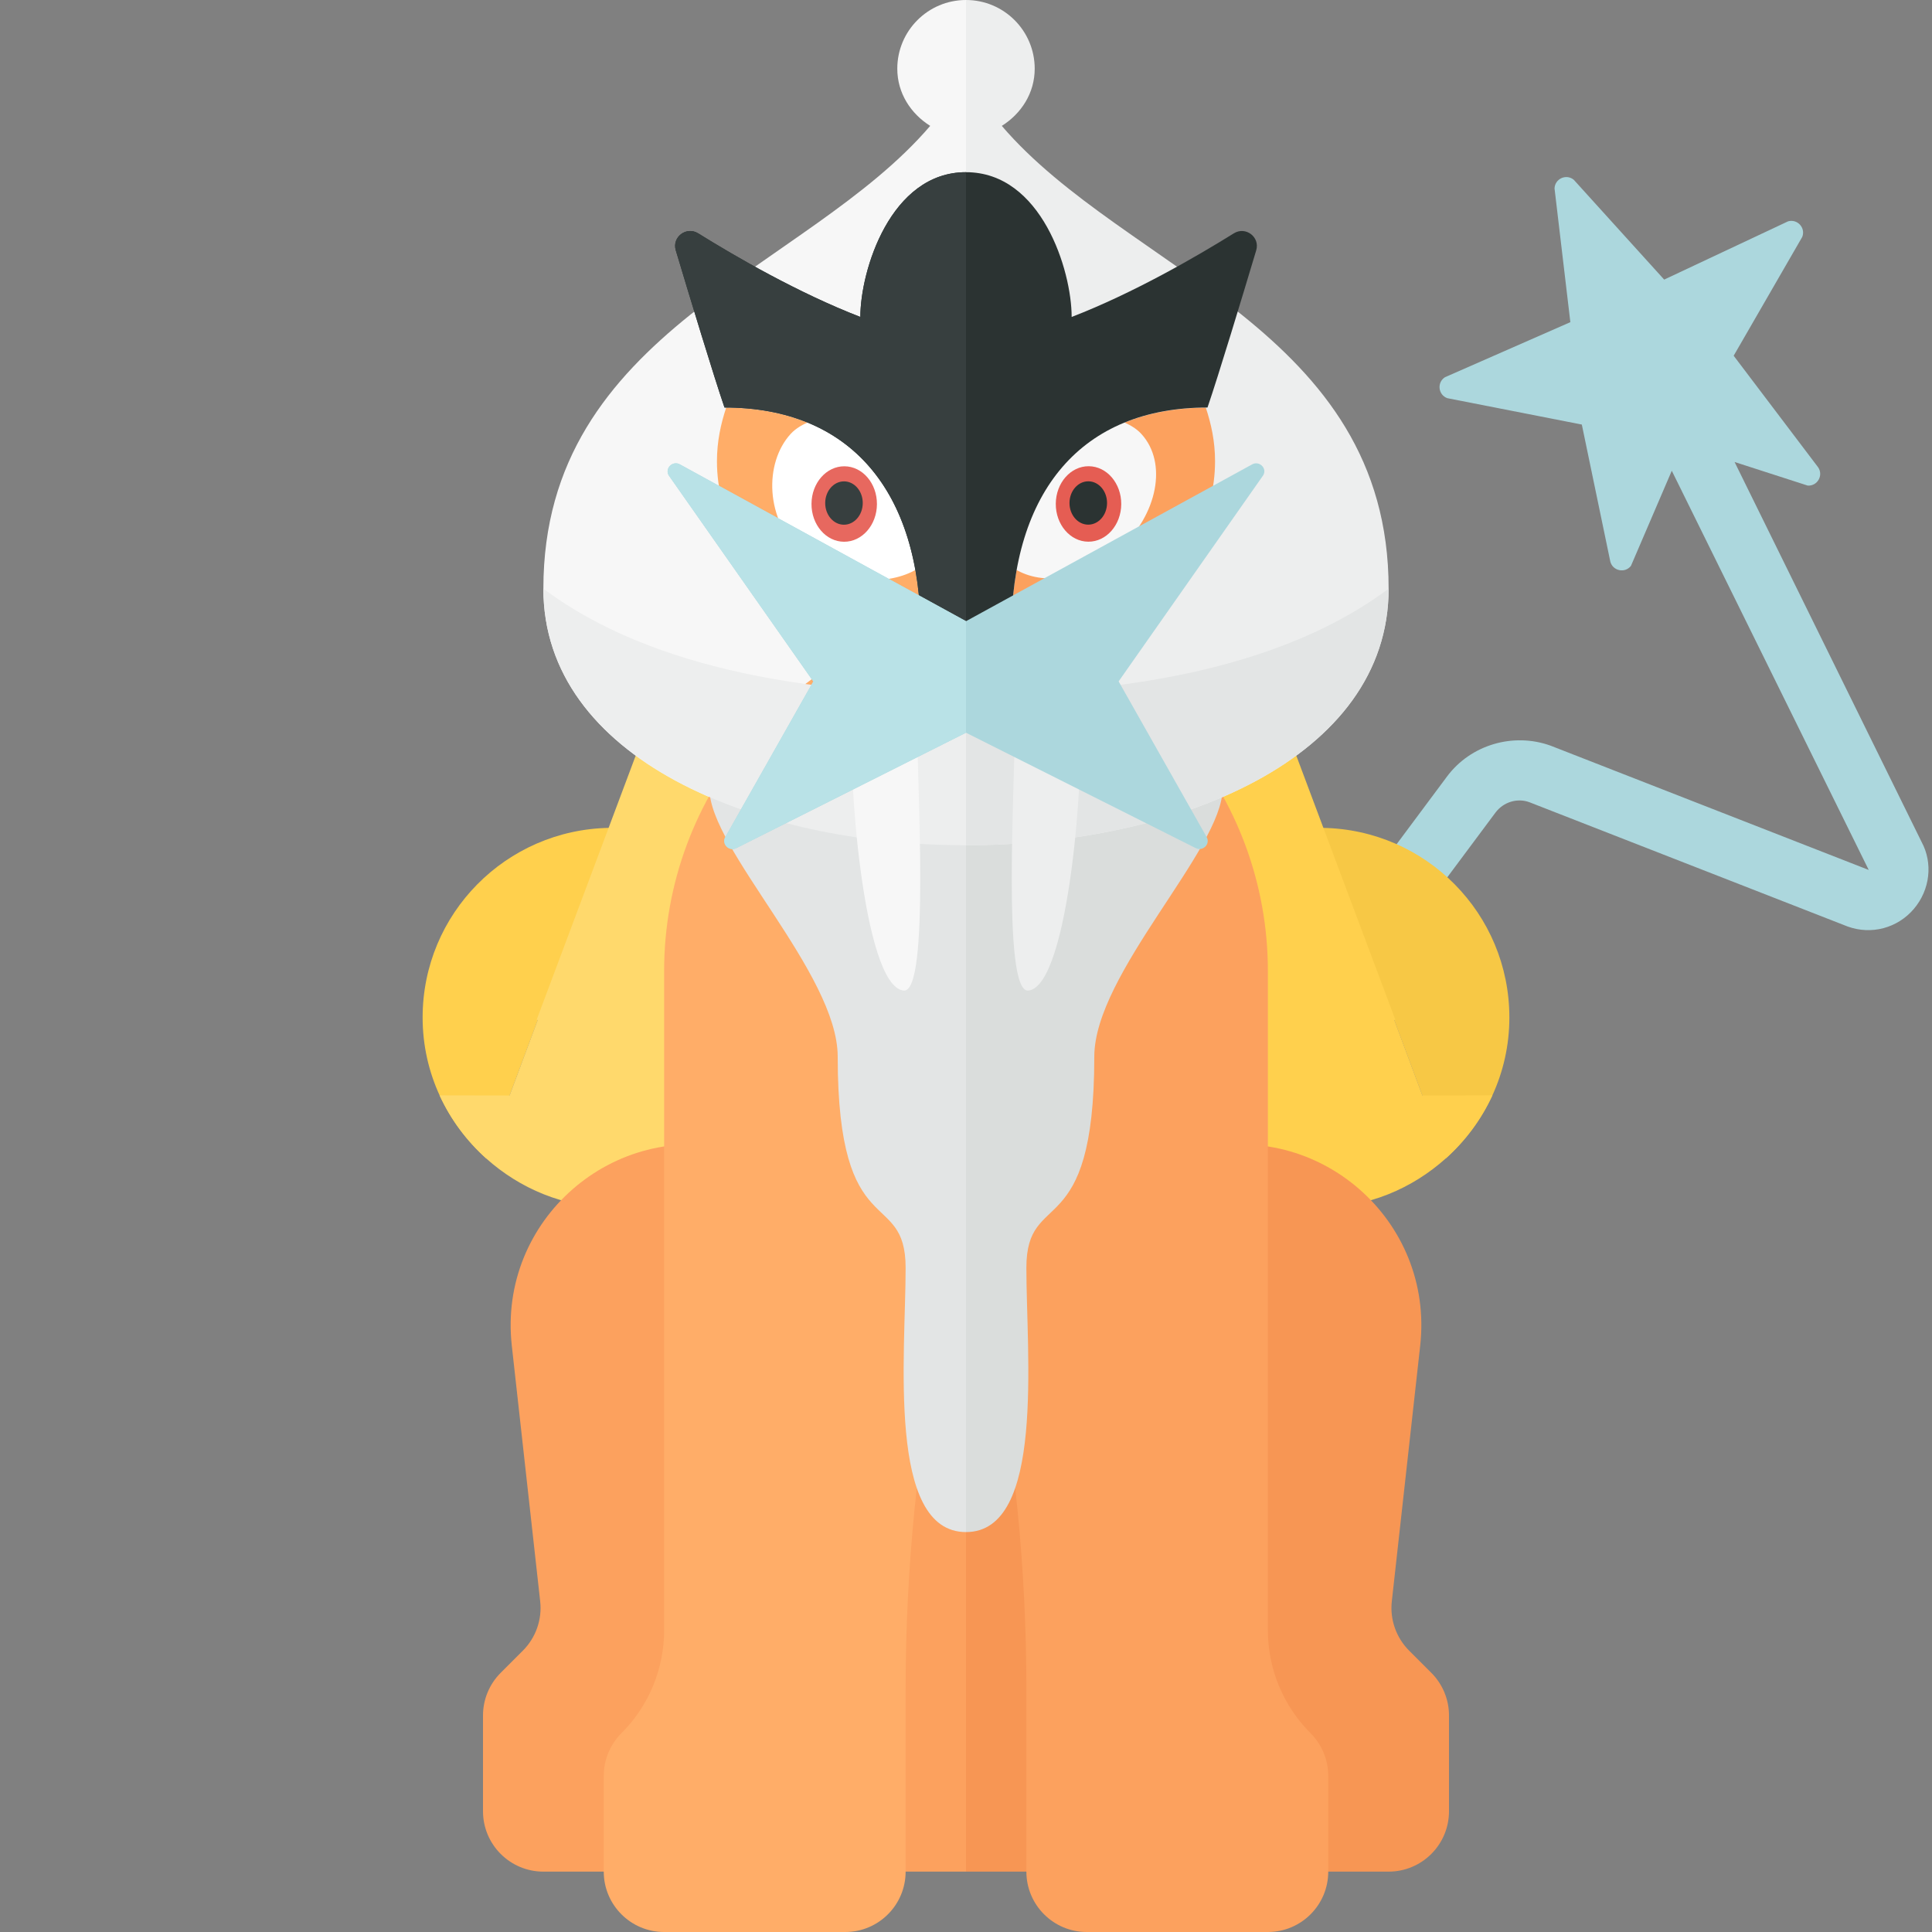 <?xml version="1.0" encoding="utf-8"?>
<!-- Generator: Adobe Illustrator 23.0.6, SVG Export Plug-In . SVG Version: 6.00 Build 0)  -->
<svg version="1.1" xmlns="http://www.w3.org/2000/svg" xmlns:xlink="http://www.w3.org/1999/xlink" x="0px" y="0px" width="32px"
	 height="32px" viewBox="0 0 32 32" enable-background="new 0 0 32 32" xml:space="preserve">
<rect x="0" y="0" width="32" height="32" fill="#808080" stroke="none"/>
<g id="labels">
	<g>
	</g>
</g>
<g id="icons">
	<g>
		<path fill="#ACD7DD" d="M31.827,13.944L28.73,7.652l1.212,0.391c0.161,0.009,0.263-0.17,0.172-0.303l-1.399-1.848l1.136-1.968
			c0.059-0.15-0.08-0.302-0.235-0.258l-2.052,0.965l-1.498-1.654c-0.125-0.102-0.312-0.017-0.318,0.144l0.262,2.215l-2.077,0.912
			c-0.136,0.087-0.113,0.292,0.039,0.347l2.228,0.437l0.472,2.27c0.041,0.156,0.243,0.197,0.342,0.07l0.676-1.575l3.262,6.612
			l-5.268-2.058c-0.619-0.224-1.326-0.016-1.718,0.512l-8.117,10.901l0.802,0.598l8.118-10.902c0.133-0.178,0.364-0.246,0.562-0.173
			l5.272,2.059c0.394,0.142,0.824,0.027,1.096-0.291C31.97,14.736,32.017,14.294,31.827,13.944z"/>
		<path fill="#F7C845" d="M25,16.853c0,0.93-0.411,1.756-1.052,2.333l-2.043-5.474C23.619,13.74,25,15.133,25,16.853z"/>
		<path fill="#FFD04D" d="M23.56,18.145l-0.467-1.253h0.019L19.335,6.821c-0.862,0-1.781-0.039-1.781-0.039v10.111h1.156
			C18.731,18.612,20.128,20,21.853,20c0.809,0,1.538-0.314,2.096-0.815c0.323-0.29,0.587-0.644,0.77-1.043
			C24.419,18.142,23.992,18.143,23.56,18.145z"/>
		<path fill="#FFD04D" d="M7,16.853c0,0.93,0.411,1.756,1.052,2.333l2.043-5.474C8.381,13.74,7,15.133,7,16.853z"/>
		<path fill="#FFD96C" d="M14.446,6.781c0,0-0.919,0.039-1.781,0.039L8.888,16.892h0.019L8.44,18.145
			c-0.432-0.001-0.859-0.002-1.159-0.002c0.183,0.399,0.447,0.753,0.77,1.043C8.609,19.686,9.339,20,10.147,20
			c1.725,0,3.122-1.388,3.143-3.108h1.156V6.781z"/>
		<path fill="#F7F7F7" d="M16,0v14c-3.5,0-7-1.438-7-4.25c0-4.279,4.355-5.266,6.407-7.665c-0.32-0.201-0.545-0.541-0.545-0.947
			C14.862,0.509,15.372,0,16,0z"/>
		<path fill="#FCA15E" d="M16,20l-3.814-0.954c-2.028-0.507-3.94,1.164-3.709,3.242l0.47,4.234c0.034,0.302-0.072,0.603-0.287,0.818
			l-0.367,0.367C8.105,27.895,8,28.149,8,28.414V30c0,0.552,0.448,1,1,1h7V20z"/>
		<path fill="#FFAD68" d="M16,10.168c-2.886,0.488-5,2.987-5,5.915v10.919c0,0.639-0.254,1.252-0.706,1.704l-0.001,0.001
			C10.105,28.895,10,29.149,10,29.414V31c0,0.552,0.448,1,1,1h3c0.552,0,1-0.448,1-1v-3.029c0-1.976,0.195-3.946,0.583-5.883
			l0.257-1.283c0.027-0.135,0.087-0.255,0.161-0.363V10.168z"/>
		<path fill="#F79654" d="M16,20l3.814-0.954c2.028-0.507,3.94,1.164,3.709,3.242l-0.47,4.234c-0.034,0.302,0.072,0.603,0.287,0.818
			l0.367,0.367C23.895,27.895,24,28.149,24,28.414V30c0,0.552-0.448,1-1,1h-7V20z"/>
		<path fill="#FCA15E" d="M16,10.168c2.886,0.488,5,2.987,5,5.915v10.919c0,0.639,0.254,1.252,0.706,1.704l0.001,0.001
			C21.895,28.895,22,29.149,22,29.414V31c0,0.552-0.448,1-1,1h-3c-0.552,0-1-0.448-1-1v-3.029c0-1.976-0.195-3.946-0.583-5.883
			l-0.257-1.283c-0.027-0.135-0.087-0.255-0.161-0.363V10.168z"/>
		<path fill="#E3E5E5" d="M16,13.125c-0.719,0-4.25-1.25-4.25-0.062c0,1,2.125,3.062,2.125,4.438c0,3.139,1.125,2.156,1.125,3.5
			c0,1.438-0.313,4.375,1,4.375V13.125z"/>
		<path fill="#DADDDC" d="M16,13.125c0.719,0,4.25-1.25,4.25-0.062c0,1-2.125,3.062-2.125,4.438c0,3.139-1.125,2.156-1.125,3.5
			c0,1.438,0.312,4.375-1,4.375V13.125z"/>
		<path fill="#EDEEEE" d="M16,11.5V14c-3.5,0-7-1.438-7-4.25C10,10.5,12,11.5,16,11.5z"/>
		<g>
			<path fill="#FFAD68" d="M12.028,6.752c-0.089,0.269-0.153,0.557-0.153,0.888c0,1.838,1.937,3.297,3.266,3.328
				c0.24,0.006,0.472-0.02,0.697-0.068c-0.148-0.091-0.37-0.235-0.588-0.401C15.25,8.136,14.083,6.765,12.028,6.752z"/>
			<path fill="#3E3D3D" d="M16,11c0,0,0-0.061,0-0.148c-0.055,0.015-0.106,0.038-0.162,0.05C15.93,10.959,16,11,16,11z"/>
		</g>
		<path fill="#F7F7F7" d="M14.125,11.969c-0.094,0.656,0.156,4.375,0.844,4.438c0.436,0.04,0.219-3.469,0.219-4.5L14.125,11.969z"/>
		<path fill="#FFFFFF" d="M13.426,6.976c-0.123,0.051-0.241,0.113-0.332,0.213c-0.434,0.477-0.433,1.419,0.204,1.999
			c0.553,0.504,1.429,0.522,1.895,0.234C14.955,8.235,14.355,7.392,13.426,6.976z"/>
		<ellipse transform="matrix(0.006 -1 1 0.006 5.551 22.282)" fill="#E7685F" cx="13.984" cy="8.348" rx="0.625" ry="0.542"/>
		<ellipse transform="matrix(0.006 -1 1 0.006 5.563 22.262)" fill="#373F3F" cx="13.98" cy="8.332" rx="0.359" ry="0.311"/>
		<path fill="#EDEEEE" d="M23,9.75c0,2.812-3.5,4.25-7,4.25V0c0.628,0,1.138,0.509,1.138,1.138c0,0.406-0.225,0.746-0.545,0.947
			C18.645,4.484,23,5.471,23,9.75z"/>
		<g>
			<path fill="#FCA15E" d="M19.972,6.752c0.089,0.269,0.153,0.557,0.153,0.888c0,1.838-1.938,3.297-3.266,3.328
				c-0.24,0.006-0.472-0.02-0.697-0.068c0.148-0.091,0.37-0.235,0.588-0.401C16.75,8.136,17.917,6.765,19.972,6.752z"/>
			<path fill="#3E3D3D" d="M16,11c0,0,0-0.061,0-0.148c0.055,0.015,0.106,0.038,0.162,0.05C16.07,10.959,16,11,16,11z"/>
		</g>
		<path fill="#F7F7F7" d="M18.574,6.976c0.123,0.051,0.241,0.113,0.332,0.213c0.434,0.477,0.27,1.334-0.368,1.914
			c-0.553,0.504-1.265,0.607-1.731,0.32C17.045,8.235,17.645,7.392,18.574,6.976z"/>
		<path fill="#2B3332" d="M20.436,3.865C19.82,4.248,18.781,4.851,17.75,5.25c0-0.77-0.5-2.398-1.75-2.398S14.25,4.48,14.25,5.25
			c-1.031-0.399-2.07-1.002-2.686-1.385c-0.195-0.121-0.437,0.061-0.371,0.281C11.428,4.931,11.818,6.218,12,6.75
			c2.074,0,3.25,1.375,3.25,3.75C15.604,10.771,16,11,16,11s0.396-0.229,0.75-0.5c0-2.375,1.176-3.75,3.25-3.75
			c0.182-0.532,0.572-1.819,0.807-2.604C20.873,3.926,20.631,3.743,20.436,3.865z"/>
		<path fill="#E3E5E5" d="M23,9.75c0,2.812-3.5,4.25-7,4.25v-2.5C20,11.5,22,10.5,23,9.75z"/>
		<path fill="#EDEEEE" d="M17.875,11.969c0.094,0.656-0.156,4.375-0.844,4.438c-0.436,0.04-0.219-3.469-0.219-4.5L17.875,11.969z"/>
		<ellipse transform="matrix(0.006 -1 1 0.006 9.573 26.328)" fill="#E55D53" cx="18.031" cy="8.348" rx="0.625" ry="0.542"/>
		<ellipse transform="matrix(0.006 -1 1 0.006 9.585 26.308)" fill="#2B3332" cx="18.027" cy="8.332" rx="0.359" ry="0.311"/>
		<path fill="#373F3F" d="M11.193,4.146C11.428,4.931,11.818,6.218,12,6.75c2.074,0,3.25,1.375,3.25,3.75C15.604,10.771,16,11,16,11
			V2.852c-1.25,0-1.75,1.628-1.75,2.398c-1.031-0.399-2.07-1.002-2.686-1.385C11.369,3.743,11.127,3.926,11.193,4.146z"/>
		<path fill="#ACD7DD" d="M20.733,7.695L16,10.289l-4.733-2.594C11.144,7.62,11.002,7.76,11.08,7.879l2.391,3.408l-1.455,2.573
			c-0.072,0.115,0.057,0.249,0.179,0.188L16,12.136l3.804,1.911c0.123,0.062,0.251-0.073,0.179-0.188l-1.455-2.573l2.391-3.408
			C20.998,7.76,20.856,7.62,20.733,7.695z"/>
		<path fill="#B9E2E7" d="M16,10.289l-4.733-2.594C11.144,7.62,11.002,7.76,11.08,7.879l2.391,3.408l-1.455,2.573
			c-0.072,0.115,0.057,0.249,0.179,0.188L16,12.136V10.289z"/>
	</g>
</g>
</svg>
